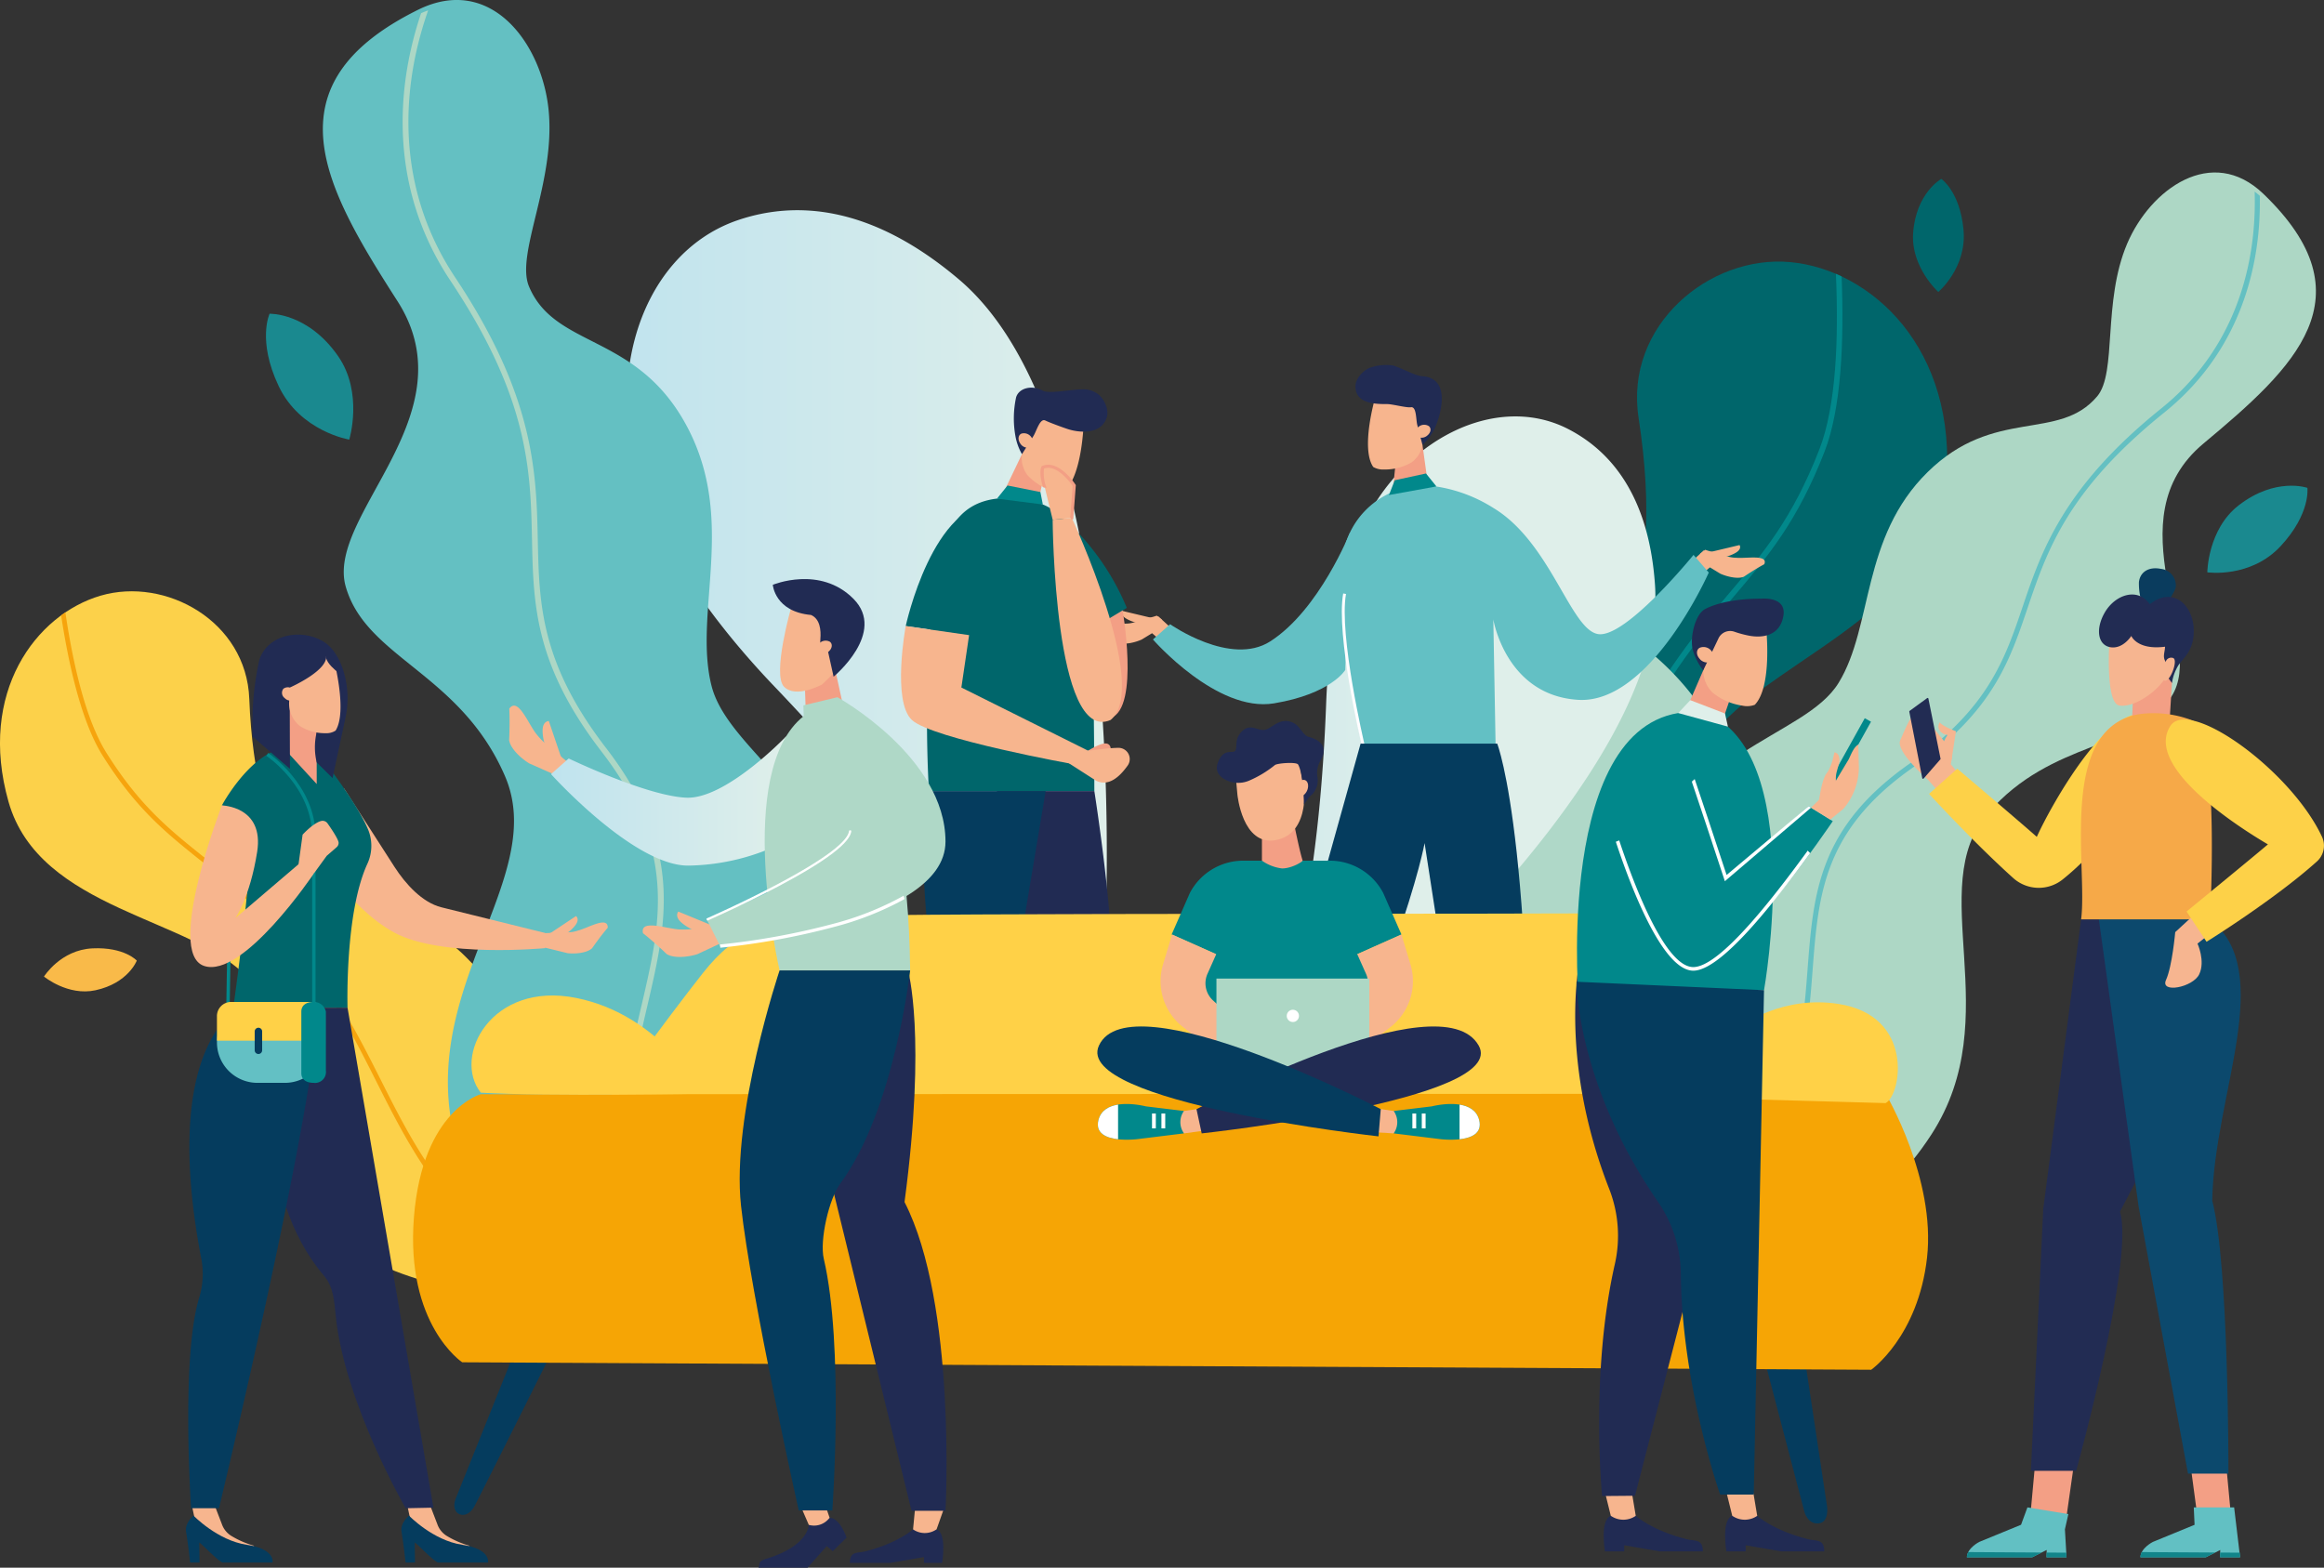 <svg xmlns="http://www.w3.org/2000/svg" xmlns:xlink="http://www.w3.org/1999/xlink" width="473.304" height="319.32" viewBox="0 0 473.304 319.32">
  <rect x="0" y="0" width="473.304" height="319.32" fill="#333333" stroke="none"/>
  <defs>
    <linearGradient id="linear-gradient" y1="0.5" x2="1" y2="0.5" gradientUnits="objectBoundingBox">
      <stop offset="0" stop-color="#bfe3ee"/>
      <stop offset="1" stop-color="#dfefea"/>
    </linearGradient>
    <linearGradient id="linear-gradient-2" x1="-0.637" y1="0.084" x2="0.373" y2="0.084" xlink:href="#linear-gradient"/>
    <linearGradient id="linear-gradient-3" x1="17.71" y1="0.5" x2="18.71" y2="0.5" gradientUnits="objectBoundingBox">
      <stop offset="0" stop-color="#dfefea"/>
      <stop offset="1" stop-color="#bfe3ee"/>
    </linearGradient>
  </defs>
  <g id="Grupo_10955" data-name="Grupo 10955" transform="translate(-306.707 -236.738)">
    <g id="Grupo_10874" data-name="Grupo 10874" transform="translate(581.268 290.016)">
      <path id="Trazado_20567" data-name="Trazado 20567" d="M2105.917,733.422l-23.248,4.5c-1.037-24.026,12.315-42.356,19.01-52.573,9.666-14.751,33.681-22.442,37.708-31.01s5.267-22.365,2.375-41.183,14.461-33.231,30.92-31.694,34.077,17.573,31.729,45.242-39.036,36.391-49.4,53.579,1.492,28-2.841,53.015c-3.046,17.587-22.916,27.971-39.687,34.085Z" transform="translate(-2082.612 -581.347)" fill="#00666b"/>
      <path id="Trazado_20568" data-name="Trazado 20568" d="M2257.471,766.363c10.545-14.585,14.345-28.019,18.287-41.969,2.74-9.7,5.574-19.725,10.882-30.226,7.968-15.763,15.146-24.226,21.479-31.693,6.878-8.11,12.819-15.114,18.3-29.241,3.4-8.776,3.941-22.514,3.357-35.723.389.166.775.346,1.161.528.526,13.252-.08,26.929-3.446,35.61-5.548,14.307-11.546,21.379-18.492,29.569-6.292,7.418-13.423,15.826-21.33,31.468-5.258,10.4-8.076,20.375-10.8,30.02-4.054,14.347-7.958,28.153-19.093,43.209Z" transform="translate(-2230.437 -595.012)" fill="#01888b"/>
    </g>
    <path id="Trazado_20569" data-name="Trazado 20569" d="M2832.44,472.426s3.768,2.531,4.52,10.306-5.134,12.73-5.134,12.73-5.611-5.085-5.125-11.989C2827.278,475.271,2832.44,472.426,2832.44,472.426Z" transform="translate(-2130.369 -199.25)" fill="#00666b"/>
    <path id="Trazado_20570" data-name="Trazado 20570" d="M2256.729,1164.26a182.762,182.762,0,0,1,25.708,7.009c10.506-19.85,30.077-67.415-4.912-96.076-9.39-7.691-25.042-1.775-30.893,12.254C2232.362,1121.661,2247.947,1151.412,2256.729,1164.26Z" transform="translate(-1635.122 -705.956)" fill="#afd8c8"/>
    <g id="Grupo_10875" data-name="Grupo 10875" transform="translate(434.385 279.558)">
      <path id="Trazado_20571" data-name="Trazado 20571" d="M1162.594,610.721c28.364,29.69,41.416,50.173,47.18,61.177a198.3,198.3,0,0,1,20.171-9.068c1.222-32.361.687-109.254-29.818-135.066-18.01-15.239-33.308-15.945-44.844-12.083-21.207,7.1-29.637,36.559-16.361,62.681C1143.85,588.063,1151.365,598.968,1162.594,610.721Z" transform="translate(-1132.548 -513.704)" fill="url(#linear-gradient)"/>
    </g>
    <g id="Grupo_10876" data-name="Grupo 10876" transform="translate(568.186 321.555)">
      <path id="Trazado_20572" data-name="Trazado 20572" d="M2006.6,843.81c-1.2,32.082-5.578,50.561-8.61,59.789a155.066,155.066,0,0,1,16.074,6.373c18.815-16.944,61.65-59.132,59.509-90.3-1.264-18.4-9.2-27.367-17.653-31.733-15.535-8.026-36.65,3.294-44.069,24.97C2009.1,820.954,2007.08,831.109,2006.6,843.81Z" transform="translate(-1997.995 -785.352)" fill="url(#linear-gradient-2)"/>
    </g>
    <g id="Grupo_10878" data-name="Grupo 10878" transform="translate(633.775 271.871)">
      <g id="Grupo_10877" data-name="Grupo 10877" transform="translate(0 0)">
        <path id="Trazado_20573" data-name="Trazado 20573" d="M2488.519,659.924c15.586-24.066-1.638-50.273,11.5-65.43s30.016-12.65,37.364-23.747-12.055-36.058,6.56-51.574,34.012-29.853,12.186-50.836c-10.507-10.1-23.031-.922-27.735,10.118-5.069,11.894-2.044,26.295-6.119,31.127-7.858,9.317-20.952,2.082-34.527,15.42s-11.069,31.387-18.116,42.907-31.908,12.874-42.715,43.052.479,84.519.479,84.519S2468.448,690.917,2488.519,659.924Z" transform="translate(-2422.234 -463.982)" fill="#add7c5"/>
        <path id="Trazado_20574" data-name="Trazado 20574" d="M2455.652,708.039c28.076-23.459,29.578-43.1,30.9-60.435,1.164-15.234,2.17-28.391,20.529-41.2,16.057-11.2,19.531-21.457,23.209-32.314,4-11.817,8.142-24.037,27.894-39.932,14.248-11.466,18.314-26.625,19.215-37.322a66.741,66.741,0,0,0,.219-6.8q-.524-.459-1.052-.859a66.13,66.13,0,0,1-.2,7.574c-.885,10.5-4.87,25.368-18.833,36.605-19.986,16.084-24.363,29-28.225,40.4-3.622,10.692-7.042,20.791-22.821,31.8-18.76,13.088-19.783,26.47-20.968,41.966-1.309,17.128-2.793,36.542-30.534,59.721q-3.261,2.724-6.474,4.929c.067.389.132.765.195,1.117Q2452.157,710.953,2455.652,708.039Z" transform="translate(-2444.454 -485.281)" fill="#64c0c2"/>
      </g>
      <path id="Trazado_20575" data-name="Trazado 20575" d="M3234.8,877.09s.719,5.206-5.419,11.843-14.96,5.365-14.96,5.365.066-8.766,6.406-13.662C3228.363,874.819,3234.8,877.09,3234.8,877.09Z" transform="translate(-3091.948 -812.853)" fill="#1a898f"/>
    </g>
    <g id="Grupo_10881" data-name="Grupo 10881" transform="translate(306.707 236.738)">
      <g id="Grupo_10879" data-name="Grupo 10879" transform="translate(0 120.44)">
        <path id="Trazado_20576" data-name="Trazado 20576" d="M405.77,1130.242h19.7c-2.95-19.792-16.754-32.656-23.838-39.944-10.228-10.523-31.062-13.01-35.706-19.374s-7.837-17.438-8.448-33.268-17.065-24.862-30.268-21.005-25.061,19.741-18.771,41.974,37.64,23.559,48.821,35.964,3.206,23.108,10.7,42.86c5.268,13.886,23.141,19.229,37.808,21.573Z" transform="translate(-306.707 -1015.764)" fill="#fcd14a"/>
        <path id="Trazado_20577" data-name="Trazado 20577" d="M473.837,1170.1c-10.92-10.248-16.147-20.623-21.572-31.4-3.771-7.489-7.67-15.233-13.666-22.973a120.832,120.832,0,0,0-22.556-22.5c-6.9-5.538-12.861-10.321-19.568-21-4.167-6.632-6.778-17.769-8.388-28.652-.292.2-.579.405-.865.615,1.664,10.909,4.321,21.986,8.443,28.546,6.793,10.811,12.811,15.641,19.78,21.233a120.008,120.008,0,0,1,22.4,22.336c5.939,7.667,9.818,15.369,13.568,22.817,5.579,11.08,10.95,21.741,22.426,32.281Z" transform="translate(-374.774 -1039.283)" fill="#f6a40d"/>
      </g>
      <g id="Grupo_10880" data-name="Grupo 10880" transform="translate(65.753 0)">
        <path id="Trazado_20578" data-name="Trazado 20578" d="M765.315,471.656h72.237c3.378-11.71,5.6-23.612,5.2-34-1.4-36.433-27.909-46.4-31.613-61.311s5.187-33.629-4.978-52.741-26.844-15.742-32.182-28.536c-2.768-6.635,5.438-21.223,4.007-35.859-1.328-13.585-11.775-27.826-26.627-20.462-30.853,15.3-19.054,36.116-4.167,59.314s-14.7,43.64-10.522,58.191,23.344,17.6,32.411,38.539-18.581,43.474-9.9,74.911a75.287,75.287,0,0,0,6.138,15.334Z" transform="translate(-732.005 -236.738)" fill="#64c0c2"/>
        <path id="Trazado_20579" data-name="Trazado 20579" d="M877.583,401.379c15.535,20.173,12.127,34.789,8.18,51.713-2.123,9.1-4.378,18.777-3.8,30.151h1.192c-.589-11.279,1.647-20.867,3.75-29.885,4.015-17.215,7.482-32.083-8.393-52.7-13.352-17.338-13.609-29.463-13.881-42.3-.291-13.688-.62-29.2-16.8-53.484-11.3-16.966-10.542-34.461-7.912-46.151a75.344,75.344,0,0,1,2.379-8.283q-.71.252-1.435.572a75.891,75.891,0,0,0-2.089,7.453c-2.681,11.913-3.455,29.748,8.08,47.059,15.99,24,16.3,38.67,16.6,52.858C863.734,371.423,863.995,383.736,877.583,401.379Z" transform="translate(-820.857 -248.326)" fill="#add7c5"/>
      </g>
      <path id="Trazado_20580" data-name="Trazado 20580" d="M657.784,650.082s-2.561,5.4,1.828,14.7,14.394,10.937,14.394,10.937,2.926-9.532-2.277-17.012C665.547,649.82,657.784,650.082,657.784,650.082Z" transform="translate(-602.878 -586.177)" fill="#1a898f"/>
      <path id="Trazado_20581" data-name="Trazado 20581" d="M383.561,1488.556s-2.534-2.8-9.025-2.493-9.871,5.745-9.871,5.745,4.857,4.014,10.484,2.791C381.834,1493.146,383.561,1488.556,383.561,1488.556Z" transform="translate(-355.705 -1292.892)" fill="#f9ba49"/>
    </g>
    <g id="Grupo_10890" data-name="Grupo 10890" transform="translate(530.153 311.045)">
      <g id="Grupo_10887" data-name="Grupo 10887">
        <path id="Trazado_20582" data-name="Trazado 20582" d="M2534.064,966.145l1.787-1.555-1.877-2.9-3.171,2.9Z" transform="translate(-2410.396 -923.917)" fill="#f7b58e"/>
        <g id="Grupo_10882" data-name="Grupo 10882" transform="translate(122.795 36.717)">
          <path id="Trazado_20583" data-name="Trazado 20583" d="M2553.715,962.686a6.543,6.543,0,0,1-3.5-1.013,10.639,10.639,0,0,1-2.929-.618,11.66,11.66,0,0,1-1.04.812c.109.67.268,1.709.268,1.709l3.842,2.345c1.323.6,3.549,1.151,4.806.624,0,0,2.188-1.486,4.16-2.551C2560.16,961.96,2555.774,962.857,2553.715,962.686Z" transform="translate(-2546.248 -960.097)" fill="#f7b58e"/>
          <path id="Trazado_20584" data-name="Trazado 20584" d="M2555.7,957.341a1.657,1.657,0,0,0,.229.247c-.273.11-.538.234-.8.365-1.078.029-2.156.091-3.234.132.067-.622.158-1.495.153-1.558l7.007-1.668s.567.738-.714,1.532A7.162,7.162,0,0,1,2555.7,957.341Z" transform="translate(-2551.024 -954.859)" fill="#f7b58e"/>
        </g>
        <path id="Trazado_20585" data-name="Trazado 20585" d="M1821.825,1052.925l-1.787-1.555,1.877-2.9,3.171,2.9Z" transform="translate(-1809.518 -997.281)" fill="#f7b58e"/>
        <g id="Grupo_10883" data-name="Grupo 10883" transform="translate(0 50.134)">
          <path id="Trazado_20586" data-name="Trazado 20586" d="M1757.707,1049.466a6.544,6.544,0,0,0,3.5-1.013,10.641,10.641,0,0,0,2.929-.618,11.671,11.671,0,0,0,1.04.812c-.109.67-.267,1.709-.267,1.709l-3.842,2.345c-1.323.6-3.549,1.151-4.806.624,0,0-2.188-1.486-4.16-2.551C1751.261,1048.74,1755.648,1049.638,1757.707,1049.466Z" transform="translate(-1751.993 -1046.877)" fill="#f7b58e"/>
          <path id="Trazado_20587" data-name="Trazado 20587" d="M1787.96,1044.122a1.659,1.659,0,0,1-.229.247c.274.11.537.234.8.365,1.079.029,2.156.092,3.234.132-.067-.622-.158-1.5-.153-1.558l-7.007-1.668s-.567.738.714,1.532A7.161,7.161,0,0,0,1787.96,1044.122Z" transform="translate(-1779.454 -1041.64)" fill="#f7b58e"/>
        </g>
        <g id="Grupo_10885" data-name="Grupo 10885" transform="translate(52.61)">
          <path id="Trazado_20588" data-name="Trazado 20588" d="M2141.137,826.615l-.736,7.244,7.762.307-1.555-11.229Z" transform="translate(-2132.962 -806.615)" fill="#f39f85"/>
          <g id="Grupo_10884" data-name="Grupo 10884" transform="translate(2.547 5.079)">
            <path id="Trazado_20589" data-name="Trazado 20589" d="M2112,766.461a3.9,3.9,0,0,1-2.175-.516c-2.6-3.783.362-13.979.362-13.979l4.157-1.75,5.282,3.294.3,6.833a5.545,5.545,0,0,1-2.358,4.713h0A10.823,10.823,0,0,1,2112,766.461Z" transform="translate(-2108.757 -750.216)" fill="#f7b58e"/>
          </g>
          <path id="Trazado_20590" data-name="Trazado 20590" d="M2104.868,729.612c-.29-1.148-.139-3.8-1.308-3.6-.853.14-3.774-.641-4.757-.641-2.343,0-6.519-.016-6.519-3.581,0-1.783,1.729-3.319,2.824-3.776a9.839,9.839,0,0,1,4.889-.493c2.58.9,4.476,2.08,5.865,2.167,6.417.4,3.432,8.954,2.408,10.944a10.954,10.954,0,0,1-2.34,3.061h0Z" transform="translate(-2092.284 -717.367)" fill="#212b53"/>
          <path id="Trazado_20591" data-name="Trazado 20591" d="M2173.762,796.622a1.763,1.763,0,0,0-2.183.195c-.683.569-.814,1.4-.292,1.865a1.763,1.763,0,0,0,2.183-.195C2174.154,797.918,2174.285,797.083,2173.762,796.622Z" transform="translate(-2158.803 -784.119)" fill="#f7b58e"/>
        </g>
        <path id="Trazado_20592" data-name="Trazado 20592" d="M2078.174,929.195h27.18l-.461-25.51s2.524,15.474,17.281,16.383,26.6-25.927,26.6-25.927l-3.106-3.6s-13.786,16.984-19.417,16.136-9.668-18.691-21.358-25.7a30.27,30.27,0,0,0-12.382-4.471,16.829,16.829,0,0,0-18.459,16.157C2073.418,909.209,2078.174,929.195,2078.174,929.195Z" transform="translate(-2024.211 -851.825)" fill="#63c0c4"/>
        <path id="Trazado_20593" data-name="Trazado 20593" d="M1865.651,938.079s-6.241,15.8-16.259,22.214c-8.076,5.174-20.387-3.495-20.387-3.495l-3.5,3.107s13.009,14.951,24.659,13.009,14.511-6.8,14.511-6.8Z" transform="translate(-1814.144 -903.956)" fill="#63c0c4"/>
        <g id="Grupo_10886" data-name="Grupo 10886" transform="translate(49.829 46.578)">
          <path id="Trazado_20594" data-name="Trazado 20594" d="M2078.342,1049.5c-.215-.909-5.263-22.351-3.768-30.858l.574.1c-1.475,8.388,3.708,30.4,3.76,30.623Z" transform="translate(-2074.298 -1018.644)" fill="#fffdff"/>
        </g>
        <path id="Trazado_20595" data-name="Trazado 20595" d="M2136.368,864.939l1.189-3.016,6.355-1.375,2.127,2.64Z" transform="translate(-2076.943 -838.412)" fill="#01888b"/>
      </g>
      <g id="Grupo_10888" data-name="Grupo 10888" transform="translate(12.752 187.875)">
        <path id="Trazado_20596" data-name="Trazado 20596" d="M1845.476,1956.6s-2.545,2.36-8.346,3.838c-1.277.325-2.654-.109-2.654,2h7.04l5.855-1.013v1.013h3.163s.881-5.172-.966-5.835Z" transform="translate(-1834.476 -1952.888)" fill="#212b53"/>
        <path id="Trazado_20597" data-name="Trazado 20597" d="M1905.984,1932.573l-.356,3.715h0a3.577,3.577,0,0,0,3.875.13l.217-.13,1.314-3.715Z" transform="translate(-1894.628 -1932.573)" fill="#f7b58e"/>
      </g>
      <g id="Grupo_10889" data-name="Grupo 10889" transform="translate(81.875 187.875)">
        <path id="Trazado_20598" data-name="Trazado 20598" d="M2287.729,1956.6s2.545,2.36,8.346,3.838c1.277.325,2.654-.109,2.654,2h-7.04l-5.855-1.013v1.013h-3.163s-.881-5.172.967-5.835Z" transform="translate(-2282.324 -1952.888)" fill="#212b53"/>
        <path id="Trazado_20599" data-name="Trazado 20599" d="M2286.622,1932.573l.356,3.715h0a3.577,3.577,0,0,1-3.875.13l-.217-.13-1.313-3.715Z" transform="translate(-2281.573 -1932.573)" fill="#f7b58e"/>
      </g>
      <path id="Trazado_20600" data-name="Trazado 20600" d="M1954.865,1328.829l-14.237-92.107s-4.785,27.252-37.356,92.107h-7.028l31.351-112.369h27.822s8.513,21.426,6.127,112.369Z" transform="translate(-1873.942 -1139.298)" fill="#053c5e"/>
    </g>
    <g id="Grupo_10896" data-name="Grupo 10896" transform="translate(490.207 315.699)">
      <g id="Grupo_10892" data-name="Grupo 10892" transform="translate(19.544 0)">
        <path id="Trazado_20601" data-name="Trazado 20601" d="M1629.364,840.476l-1.56,7.4-7.778-2.148,5.087-10.62Z" transform="translate(-1620.026 -821.56)" fill="#f39f85"/>
        <g id="Grupo_10891" data-name="Grupo 10891" transform="translate(5.032 4.165)">
          <path id="Trazado_20602" data-name="Trazado 20602" d="M1658.822,791.228a4.047,4.047,0,0,0,2.315.176c3.769-2.921,4.058-13.946,4.058-13.946l-3.56-3.045L1655.367,776l-2.456,6.666a5.759,5.759,0,0,0,.845,5.409h0A11.238,11.238,0,0,0,1658.822,791.228Z" transform="translate(-1652.575 -774.413)" fill="#f7b58e"/>
        </g>
        <path id="Trazado_20603" data-name="Trazado 20603" d="M1646.244,757.324c.65-1.044,1.337-3.713,2.433-3.154.8.407,3.652,1.449,4.625,1.76,2.318.74,6.741,1.153,7.867-2.375.563-1.764-.662-3.831-1.6-4.629a4.934,4.934,0,0,0-3.339-1.113c-2.838.077-6.852.965-8.115.263-2.126-1.182-4.817-.573-5.4,1.367a20.265,20.265,0,0,0-.154,7.811,11.378,11.378,0,0,0,1.348,3.768h0Z" transform="translate(-1638.819 -747.473)" fill="#212b53"/>
        <path id="Trazado_20604" data-name="Trazado 20604" d="M1649.041,807.461a1.832,1.832,0,0,1,2.1.883c.5.779.362,1.646-.3,1.938a1.832,1.832,0,0,1-2.1-.883C1648.244,808.62,1648.378,807.753,1649.041,807.461Z" transform="translate(-1644.048 -798.106)" fill="#f7b58e"/>
      </g>
      <path id="Trazado_20605" data-name="Trazado 20605" d="M1545.414,892.962c-14.478-.81-15.7,12.068-16.92,26.063a263.967,263.967,0,0,0-.317,33.59h33.693s-.008-14.922-.36-29.844C1561.167,908.294,1560.724,893.818,1545.414,892.962Z" transform="translate(-1522.497 -870.438)" fill="#00666b"/>
      <path id="Trazado_20606" data-name="Trazado 20606" d="M1736.588,1218.024s3.308-2.284,4.537-1.739.261,2.844.261,2.844Z" transform="translate(-1699.024 -1143.733)" fill="#f39f85"/>
      <path id="Trazado_20607" data-name="Trazado 20607" d="M1753.9,1059.813c5.907-2.087,2.3-22.406,2.3-22.406l-3.491-.034S1747.99,1061.9,1753.9,1059.813Z" transform="translate(-1711.142 -992.553)" fill="#f39f85"/>
      <path id="Trazado_20608" data-name="Trazado 20608" d="M1707.316,930.979l-4.125,2.477s-17.4-28.154-8.8-20.74A50.426,50.426,0,0,1,1707.316,930.979Z" transform="translate(-1661.331 -886.117)" fill="#00666b"/>
      <g id="Grupo_10893" data-name="Grupo 10893" transform="translate(18.323 171.612)">
        <path id="Trazado_20609" data-name="Trazado 20609" d="M1619.321,1882.071s.017,4.034,8.12,6.456c1.662.5,1.122.989,1.434,1.688h-9.325l-3.651-4.1-1.135.975-2.633-2.586s1.229-3.744,3.234-3.776Z" transform="translate(-1612.131 -1877.131)" fill="#212b53"/>
        <path id="Trazado_20610" data-name="Trazado 20610" d="M1638.521,1858.935l-1.515,3.493h0a3.654,3.654,0,0,1-3.789-1.151l-.167-.2,1.224-3.592Z" transform="translate(-1629.816 -1857.488)" fill="#f7b58e"/>
      </g>
      <path id="Trazado_20611" data-name="Trazado 20611" d="M1499.8,924.2s5.526-25.706,18.588-25.11-5.678,26.957-5.678,26.957Z" transform="translate(-1498.84 -875.642)" fill="#00666b"/>
      <path id="Trazado_20612" data-name="Trazado 20612" d="M1705.183,960.189c8.187-6.613-7.9-41.17-7.9-41.17l-3.9.391S1693.689,965.234,1705.183,960.189Z" transform="translate(-1662.504 -892.497)" fill="#f7b58e"/>
      <path id="Trazado_20613" data-name="Trazado 20613" d="M1629.364,880.265l-.495-2.532-6.689-1.331-2.154,2.675Z" transform="translate(-1600.483 -856.469)" fill="#01888b"/>
      <path id="Trazado_20614" data-name="Trazado 20614" d="M1685.357,861.558l.5-6.589s-3.287-5.042-6.4-3.689c-.572,1.38.422,4.165.422,4.165l1.582,6.5Z" transform="translate(-1650.574 -835.037)" fill="#f7b58e"/>
      <path id="Trazado_20615" data-name="Trazado 20615" d="M1637.134,1279s4.694,29.442,3.591,43.061-16.028,49.2-16.028,49.2l-6.5-1.889s-.492-23.8,5.886-39.431a14.543,14.543,0,0,0,0-10.727,180.157,180.157,0,0,1-7.282-22.582l.5-17.634Z" transform="translate(-1597.762 -1196.827)" fill="#212b53"/>
      <g id="Grupo_10894" data-name="Grupo 10894" transform="translate(28.39 15.698)">
        <path id="Trazado_20616" data-name="Trazado 20616" d="M1683.231,859.557l.116-.012.468-6.217c-.437-.635-3.236-4.506-5.828-3.535a7.916,7.916,0,0,0,.482,3.851l.018.075a4.084,4.084,0,0,0-.693-.113c-.224-.691-.868-2.911-.346-4.173l.049-.117.117-.052c3.31-1.434,6.647,3.591,6.786,3.806l.059.09-.524,6.958-.386.039A4.246,4.246,0,0,0,1683.231,859.557Z" transform="translate(-1677.249 -849.007)" fill="#f39f85"/>
      </g>
      <g id="Grupo_10895" data-name="Grupo 10895" transform="translate(6.843 174.44)">
        <path id="Trazado_20617" data-name="Trazado 20617" d="M1543.9,1903.239s2.908,2.7,9.538,4.386c1.46.372,3.034-.125,3.034,2.283h-8.046l-6.692-1.157v1.157h-3.615s-1.006-5.911,1.1-6.67Z" transform="translate(-1537.875 -1898.993)" fill="#212b53"/>
        <path id="Trazado_20618" data-name="Trazado 20618" d="M1550.537,1875.777l.711,4.246h0a4.089,4.089,0,0,1-4.428.149l-.248-.149.36-4.246Z" transform="translate(-1545.227 -1875.777)" fill="#f7b58e"/>
      </g>
      <path id="Trazado_20619" data-name="Trazado 20619" d="M1548.1,1279l-15.631,93.523h-6.255s-5.387-25.194-1.226-45.539a30.718,30.718,0,0,0,.278-10.728c-3.962-26.27-.941-37.256-.941-37.256Z" transform="translate(-1518.641 -1196.827)" fill="#053c5e"/>
      <path id="Trazado_20620" data-name="Trazado 20620" d="M1507.481,1063.407l-1.574,10.673,25.8,12.861-2.813,2.795s-28.97-5.215-33.064-9.043-1.26-19.132-1.26-19.132Z" transform="translate(-1493.615 -1013.001)" fill="#f7b58e"/>
      <path id="Trazado_20621" data-name="Trazado 20621" d="M1711.619,1224.867l6.077,3.9c2.446,1.123,4.611-.633,6.373-3.111a2.287,2.287,0,0,0-1.908-3.617c-2.185.033-4.837.477-6.154.569Z" transform="translate(-1677.915 -1148.674)" fill="#f7b58e"/>
    </g>
    <g id="Grupo_10898" data-name="Grupo 10898" transform="translate(390.824 422.688)">
      <g id="Grupo_10897" data-name="Grupo 10897" transform="translate(0)">
        <path id="Trazado_20622" data-name="Trazado 20622" d="M1110.071,1451.728c6.951-8.788,13.26-10.8,27.026-11.543s148.2-.365,158.426-.664,14.75,1.89,18.97,9.847,16.671,29.791,16.671,29.791l-243.518,2.472S1103.12,1460.515,1110.071,1451.728Z" transform="translate(-1051.025 -1439.495)" fill="#ffd147"/>
        <path id="Trazado_20623" data-name="Trazado 20623" d="M923.99,2031.12s-14.48,29.035-14.875,29.615-1.312,1.729-2.62,1.422-1.611-1.833-1.064-3.2l11.2-27.908Z" transform="translate(-896.763 -1939.595)" fill="#053c5e"/>
        <path id="Trazado_20624" data-name="Trazado 20624" d="M2633.768,2037.287l7.7,29.341s.639,2.6,2.869,2.412,1.759-3.436,1.759-3.436l-4.3-28.533Z" transform="translate(-2358.113 -1944.684)" fill="#053c5e"/>
        <path id="Trazado_20625" data-name="Trazado 20625" d="M860.8,1732.468s-11.569-7.656-9.831-29.544,13.625-25.06,13.625-25.06l286.109-.089s10.254,17.3,8.422,33.406-11.368,22.808-11.368,22.808Z" transform="translate(-850.786 -1640.935)" fill="#f6a505"/>
        <path id="Trazado_20626" data-name="Trazado 20626" d="M974.936,1568.3s-8.426-16.007-25.8-19.507-25.31,11.948-19.467,19.291C943.248,1568.891,974.936,1568.3,974.936,1568.3Z" transform="translate(-915.863 -1531.464)" fill="#ffd147"/>
        <path id="Trazado_20627" data-name="Trazado 20627" d="M2503.556,1576.568s13.746-22.126,34.652-18.979c15.69,2.362,12.971,18.55,9.736,20.221Z" transform="translate(-2248.032 -1539.071)" fill="#ffd147"/>
      </g>
    </g>
    <g id="Grupo_10905" data-name="Grupo 10905" transform="translate(627.513 358.655)">
      <g id="Grupo_10899" data-name="Grupo 10899" transform="translate(5.791 182.229)">
        <path id="Trazado_20628" data-name="Trazado 20628" d="M2425.731,2233.851s3.16,2.931,10.365,4.766c1.586.4,3.3-.136,3.3,2.481h-8.744l-7.272-1.258v1.258h-3.927s-1.094-6.423,1.2-7.247Z" transform="translate(-2419.189 -2229.237)" fill="#212b53"/>
        <path id="Trazado_20629" data-name="Trazado 20629" d="M2426.711,2204.007l.772,4.614h0a4.443,4.443,0,0,1-4.812.161l-.27-.161-1.14-4.614Z" transform="translate(-2420.942 -2204.007)" fill="#f7b58e"/>
      </g>
      <path id="Trazado_20630" data-name="Trazado 20630" d="M2382.8,1496.146s-4.79,20.262,5.865,47.5a26.162,26.162,0,0,1,1.127,15.312c-5.061,22.277-2.583,47.208-2.583,47.208l6.695-.057,25.063-96.916Z" transform="translate(-2381.729 -1423.354)" fill="#212b53"/>
      <g id="Grupo_10901" data-name="Grupo 10901" transform="translate(21.977 0)">
        <path id="Trazado_20631" data-name="Trazado 20631" d="M2533.38,1125.883l-2.744,7.98-6.757-4.514,4.092-9.441Z" transform="translate(-2523.879 -1105.284)" fill="#f39f85"/>
        <g id="Grupo_10900" data-name="Grupo 10900" transform="translate(4.091 2.947)">
          <path id="Trazado_20632" data-name="Trazado 20632" d="M2558.274,1063.243a4.477,4.477,0,0,0,2.564-.165c3.679-3.784,2.291-15.912,2.291-15.912l-4.373-2.787-6.623,2.713-1.661,7.686a6.375,6.375,0,0,0,1.762,5.8h0A12.444,12.444,0,0,0,2558.274,1063.243Z" transform="translate(-2550.337 -1044.379)" fill="#f7b58e"/>
        </g>
        <path id="Trazado_20633" data-name="Trazado 20633" d="M2540.808,1033.5a2.626,2.626,0,0,1,3.248-1.433,20.921,20.921,0,0,0,3.186.846c2.655.453,6.128-.024,6.817-4.065s-4.511-3.5-4.511-3.5-6.948-.193-11.4,2.094c-2.132,1.094-3.25,6.13-2.474,8.584a12.6,12.6,0,0,0,2.06,3.922h0Z" transform="translate(-2533.639 -1025.318)" fill="#212b53"/>
        <path id="Trazado_20634" data-name="Trazado 20634" d="M2542.647,1089.214a2.027,2.027,0,0,1,2.436.643c.665.777.651,1.748-.029,2.17a2.028,2.028,0,0,1-2.436-.643C2541.953,1090.607,2541.966,1089.635,2542.647,1089.214Z" transform="translate(-2539.306 -1079.171)" fill="#f7b58e"/>
      </g>
      <path id="Trazado_20635" data-name="Trazado 20635" d="M2410.043,1174.729c20.862,7.87,12.11,56.566,12.11,56.566l-37.818.842S2379.526,1171.479,2410.043,1174.729Z" transform="translate(-2383.699 -1151.523)" fill="#01888b"/>
      <path id="Trazado_20636" data-name="Trazado 20636" d="M2427.116,1261.531s8.851,30.95,16.956,31.139,28.483-30.086,28.483-30.086l-4.928-3.044-16.875,14.645c-2.99-9.169-7.267-21.847-7.267-21.847Z" transform="translate(-2420.099 -1217.24)" fill="#01888b"/>
      <g id="Grupo_10902" data-name="Grupo 10902" transform="translate(8.271 36.778)">
        <path id="Trazado_20637" data-name="Trazado 20637" d="M2559.536,1269.026,2541.994,1284l-.17-.522c-2.224-6.818-5.189-15.666-6.54-19.686.182-.137.359-.281.544-.415l-.555.383-.021-.063c.2-.164.4-.332.6-.5,1.255,3.733,4.219,12.571,6.494,19.532l16.7-14.01Z" transform="translate(-2519.787 -1263.201)" fill="#fff"/>
        <path id="Trazado_20638" data-name="Trazado 20638" d="M2435.915,1343.982c2.892,8.728,9.243,25.664,15.022,25.8,5.55.114,16.957-14.938,23.377-23.729.238.31.241.233.486.529-6.337,8.672-17.281,23.128-23.3,23.9a3.857,3.857,0,0,1-.577.032c-6.272-.146-12.759-17.362-15.695-26.255Q2435.573,1344.125,2435.915,1343.982Z" transform="translate(-2435.225 -1331.493)" fill="#fff"/>
      </g>
      <path id="Trazado_20639" data-name="Trazado 20639" d="M2526.969,1161.9l-7.072-2.719-2.456,2.628,10.119,2.765Z" transform="translate(-2496.459 -1138.483)" fill="url(#linear-gradient-3)"/>
      <g id="Grupo_10903" data-name="Grupo 10903" transform="translate(30.524 182.229)">
        <path id="Trazado_20640" data-name="Trazado 20640" d="M2585.707,2233.851s3.16,2.931,10.365,4.766c1.586.4,3.3-.136,3.3,2.481h-8.744l-7.272-1.258v1.258h-3.928s-1.094-6.423,1.2-7.247Z" transform="translate(-2579.165 -2229.237)" fill="#212b53"/>
        <path id="Trazado_20641" data-name="Trazado 20641" d="M2586.688,2204.007l.772,4.614h0a4.443,4.443,0,0,1-4.812.161l-.27-.161-1.14-4.614Z" transform="translate(-2580.917 -2204.007)" fill="#f7b58e"/>
      </g>
      <path id="Trazado_20642" data-name="Trazado 20642" d="M2383.394,1530.168s0,20.82,16.635,44.872a26.159,26.159,0,0,1,4.619,14.641c.2,22.844,8.007,44.941,8.007,44.941h6.843l2.092-102.734Z" transform="translate(-2383.137 -1452.116)" fill="#053c5e"/>
      <g id="Grupo_10904" data-name="Grupo 10904" transform="translate(49.927 24.377)">
        <rect id="Rectángulo_2296" data-name="Rectángulo 2296" width="18.585" height="1.458" transform="translate(0 16.236) rotate(-60.885)" fill="#01888b"/>
      </g>
      <path id="Trazado_20643" data-name="Trazado 20643" d="M2696.236,1233.055l2.677-2.176a13.045,13.045,0,0,0,3.159-8.563l-.118-4.524h0c-.928.477-1.5,2.081-1.964,3.016l-3.37,5.609-4.3,4.221Z" transform="translate(-2644.304 -1188.035)" fill="#f7b58e"/>
      <path id="Trazado_20644" data-name="Trazado 20644" d="M2705.595,1237.125c-.556-.488-3.023,2.217-3.165,1.1,0,0,.6-4.732,1.628-5.945s1.585-4.243,1.585-4.243,1.076,0,1.017,1.7c-.029.845-.653,2.048-.725,3.308C2705.862,1234.324,2706.335,1235.662,2705.595,1237.125Z" transform="translate(-2652.849 -1196.7)" fill="#f7b58e"/>
    </g>
    <g id="Grupo_10922" data-name="Grupo 10922" transform="translate(693.6 352.497)">
      <path id="Trazado_20645" data-name="Trazado 20645" d="M2993.245,2037.271l-4.56,32.107-7.091-2.286,1.225-13.354Z" transform="translate(-2954.939 -1874.661)" fill="#f39f85"/>
      <path id="Trazado_20646" data-name="Trazado 20646" d="M2917.961,2232.928l-.331-5.7.7-3.1-8.335-1.367-1.3,3.538-8.486,3.483s-2.5,1.234-2.544,3.138h13.3l2.957-1.487-.037,1.487Z" transform="translate(-2883.983 -2031.48)" fill="#62c0c3"/>
      <g id="Grupo_10906" data-name="Grupo 10906" transform="translate(13.678 200.382)">
        <path id="Trazado_20647" data-name="Trazado 20647" d="M2910.958,2282.652h-13.3a2.436,2.436,0,0,1,.288-1.066l14.951.09Z" transform="translate(-2897.661 -2281.586)" fill="#11858a"/>
        <path id="Trazado_20648" data-name="Trazado 20648" d="M3002.586,2282.206l4,.024.055.946h-4.082Z" transform="translate(-2986.344 -2282.11)" fill="#11858a"/>
      </g>
      <path id="Trazado_20649" data-name="Trazado 20649" d="M3184.3,2079.5l2.542,18.972,7.091,2.286-2.473-26.369Z" transform="translate(-3126.305 -1906.041)" fill="#f39f85"/>
      <path id="Trazado_20650" data-name="Trazado 20650" d="M3146.574,2232.928l-1.212-10.159h-8.218l.16,3.538-8.485,3.483s-2.5,1.234-2.545,3.138h13.3l2.958-1.487-.037,1.487Z" transform="translate(-3077.252 -2031.48)" fill="#62c0c3"/>
      <g id="Grupo_10907" data-name="Grupo 10907" transform="translate(49.022 200.382)">
        <path id="Trazado_20651" data-name="Trazado 20651" d="M3139.571,2282.652h-13.3a2.44,2.44,0,0,1,.288-1.066l14.951.09Z" transform="translate(-3126.274 -2281.586)" fill="#11858a"/>
        <path id="Trazado_20652" data-name="Trazado 20652" d="M3231.2,2282.206l4,.024.055.946h-4.082Z" transform="translate(-3214.957 -2282.11)" fill="#11858a"/>
      </g>
      <path id="Trazado_20653" data-name="Trazado 20653" d="M2992.228,1447.948l-7.713,58.975L2982,1560.292h9.215s11.942-43.143,8.923-52.81c12.7-23.837,20.938-43.025,16.365-59.534Z" transform="translate(-2955.281 -1376.45)" fill="#222c53"/>
      <path id="Trazado_20654" data-name="Trazado 20654" d="M3071.535,1447.948l8.086,58.433,10.07,54.473h8.235s.105-42.63-3.3-55.609c.348-21.581,13.159-46.62-.446-57.3Z" transform="translate(-3030.976 -1376.45)" fill="#0c496d"/>
      <g id="Grupo_10921" data-name="Grupo 10921" transform="translate(0 0)">
        <g id="Grupo_10908" data-name="Grupo 10908" transform="translate(0 29.332)">
          <path id="Trazado_20655" data-name="Trazado 20655" d="M2819.367,1193.949l-4.346-4.933s-6.724-5.829-5.728-8.091,2.591-6.369,3.69-5.628,7.115,7.324,6.868,8.962l-.243,1.54,2.515,3.12Z" transform="translate(-2809.191 -1175.209)" fill="#f6b590"/>
        </g>
        <g id="Grupo_10909" data-name="Grupo 10909" transform="translate(5.973 29.669)">
          <path id="Trazado_20656" data-name="Trazado 20656" d="M2893.367,1178.25c5.323,3.862-6.183,23.08-18.211,32.752a7.785,7.785,0,0,1-10.07-.089c-8.076-7.228-17.26-17.247-17.26-17.247l5.756-5.122s13.333,11.319,16.191,13.88C2872.723,1195.869,2885.673,1172.667,2893.367,1178.25Z" transform="translate(-2847.825 -1177.391)" fill="#fdd148"/>
        </g>
        <g id="Grupo_10915" data-name="Grupo 10915" transform="translate(40.592)">
          <g id="Grupo_10910" data-name="Grupo 10910" transform="translate(6.646 18.361)">
            <path id="Trazado_20657" data-name="Trazado 20657" d="M3115.016,1112.123l-.281,6.416h7.63l.726-11.724-2.029-2.57Z" transform="translate(-3114.735 -1104.245)" fill="#f39f85"/>
          </g>
          <g id="Grupo_10911" data-name="Grupo 10911" transform="translate(1.994 8.722)">
            <path id="Trazado_20658" data-name="Trazado 20658" d="M3084.759,1048.223s-.843,12.393,2.02,12.9,7.8-2.7,9.708-6.139a46.4,46.4,0,0,0,3.2-7.685l-5.6-5.4Z" transform="translate(-3084.644 -1041.899)" fill="#f6b590"/>
          </g>
          <g id="Grupo_10912" data-name="Grupo 10912" transform="translate(8.095)">
            <path id="Trazado_20659" data-name="Trazado 20659" d="M3124.946,993.1a12.79,12.79,0,0,1-.805-4.8c.229-2.054,1.987-3.208,4.48-2.7a3.388,3.388,0,0,1,3.023,3.691c-.193,1.248-2.713,4.5-2.713,4.5Z" transform="translate(-3124.108 -985.485)" fill="#0a3c5e"/>
          </g>
          <g id="Grupo_10913" data-name="Grupo 10913" transform="translate(0 5.337)">
            <path id="Trazado_20660" data-name="Trazado 20660" d="M3078.319,1028.447s1.187,2.931,6.874,2.192c-.032,1.246-.675,2.239.382,3.393a2.216,2.216,0,0,1,.046,2.631l.975,1.385a9.7,9.7,0,0,1,1.315-3.623c1.045-1.552,3.391-3.116,3.106-7.685s-4.174-8.493-8.931-4.754c-2.477-3.508-7.022-1.963-9.142,1.639-1.95,3.314-1.507,6.758,1.211,7.131C3076.68,1031.1,3078.319,1028.447,3078.319,1028.447Z" transform="translate(-3071.746 -1020.008)" fill="#222c53"/>
          </g>
          <g id="Grupo_10914" data-name="Grupo 10914" transform="translate(13.077 18.175)">
            <path id="Trazado_20661" data-name="Trazado 20661" d="M3156.889,1103.748a1.164,1.164,0,0,1,1.487-.593c.961.437-.471,4.44-1.577,4.613S3156.889,1103.748,3156.889,1103.748Z" transform="translate(-3156.329 -1103.047)" fill="#f6b590"/>
          </g>
        </g>
        <g id="Grupo_10916" data-name="Grupo 10916" transform="translate(1.953 26.406)">
          <path id="Trazado_20662" data-name="Trazado 20662" d="M2825.459,1156.312l-3.563,2.6a.169.169,0,0,0-.07.169l2.638,13.544a.16.16,0,0,0,.285.061l3.4-3.9a.169.169,0,0,0,.035-.137l-2.474-12.246A.158.158,0,0,0,2825.459,1156.312Z" transform="translate(-2821.823 -1156.281)" fill="#222c53"/>
        </g>
        <g id="Grupo_10917" data-name="Grupo 10917" transform="translate(7.88 31.369)">
          <path id="Trazado_20663" data-name="Trazado 20663" d="M2862.84,1196.019l.894-5.812s-2.758-1.008-3.3-1.824c-.778,1.171.219,2.447,1.577,2.58C2860.977,1192.564,2859.849,1194.892,2862.84,1196.019Z" transform="translate(-2860.16 -1188.383)" fill="#f6b590"/>
        </g>
        <g id="Grupo_10918" data-name="Grupo 10918" transform="translate(36.905 29.495)">
          <path id="Trazado_20664" data-name="Trazado 20664" d="M3059.752,1176.478a22.014,22.014,0,0,1,10.92,1.3c5.578,2.776,3.528,40.491,3.528,40.491h-26.258C3049.32,1207.613,3043.127,1179.338,3059.752,1176.478Z" transform="translate(-3047.901 -1176.263)" fill="#f6a948"/>
        </g>
        <g id="Grupo_10919" data-name="Grupo 10919" transform="translate(54.079 64.657)">
          <path id="Trazado_20665" data-name="Trazado 20665" d="M3171.279,1403.694l-10.262,9.449s-.606,6.937-1.875,9.74,5.488,1.538,6.768-1.165-.357-6.24-.357-6.24l14.907-11.784Z" transform="translate(-3158.985 -1403.694)" fill="#f6b590"/>
        </g>
        <g id="Grupo_10920" data-name="Grupo 10920" transform="translate(54.188 30.802)">
          <path id="Trazado_20666" data-name="Trazado 20666" d="M3160.622,1186.027c3.777-5.864,24.6,9.038,30.916,22.644a4.318,4.318,0,0,1-1.112,4.992c-8.665,7.78-22.434,16.32-22.434,16.32l-4.068-6.165s13.518-11.073,16.566-13.675C3174.5,1206.629,3155.262,1194.348,3160.622,1186.027Z" transform="translate(-3159.689 -1184.715)" fill="#fdd148"/>
        </g>
      </g>
    </g>
    <g id="Grupo_10934" data-name="Grupo 10934" transform="translate(530.192 383.603)">
      <path id="Trazado_20667" data-name="Trazado 20667" d="M1890.777,1391.568l-2.883-1.811,9-4.011-3.723-8.479a12.285,12.285,0,0,0-10.416-6.551H1864.23a12.285,12.285,0,0,0-10.416,6.551l-3.723,8.479,9,4.011-2.883,1.811-1.6,13.779,18.884-.3,18.884.3Z" transform="translate(-1834.963 -1342.264)" fill="#01888b"/>
      <path id="Trazado_20668" data-name="Trazado 20668" d="M2081.574,1467.933l1.857,6.134a11.858,11.858,0,0,1-3.746,12.448l-8.426,6.582-2.709-7.366,4.661-4.346a4.737,4.737,0,0,0,1.156-5.435l-1.788-4.006Z" transform="translate(-2019.647 -1424.451)" fill="#f7b58e"/>
      <g id="Grupo_10926" data-name="Grupo 10926" transform="translate(0.102 78.006)">
        <path id="Trazado_20669" data-name="Trazado 20669" d="M1865.92,1698.865l-7.5,1.019-1.444-1.587.733-2.876,7.212-1.04Z" transform="translate(-1840.881 -1693.895)" fill="#f7b58e"/>
        <g id="Grupo_10925" data-name="Grupo 10925">
          <path id="Trazado_20670" data-name="Trazado 20670" d="M1770.437,1697.231l-9.445,1.165s-9.3,1.207-7.957-3.916c1.294-4.946,9.639-2.752,9.639-2.752l7.763.938h0a3.928,3.928,0,0,0-.107,4.4Z" transform="translate(-1752.903 -1691.243)" fill="#01888b"/>
          <path id="Trazado_20671" data-name="Trazado 20671" d="M1753.035,1695.174c.521-1.991,2.185-2.824,3.987-3.11v7.056C1754.683,1698.858,1752.312,1697.937,1753.035,1695.174Z" transform="translate(-1752.903 -1691.937)" fill="#fff"/>
          <g id="Grupo_10923" data-name="Grupo 10923" transform="translate(12.949 1.937)">
            <line id="Línea_67" data-name="Línea 67" y2="3.032" transform="translate(0.388)" fill="#f7b58e"/>
            <rect id="Rectángulo_2297" data-name="Rectángulo 2297" width="0.776" height="3.032" fill="#fff"/>
          </g>
          <g id="Grupo_10924" data-name="Grupo 10924" transform="translate(11.032 1.937)">
            <line id="Línea_68" data-name="Línea 68" y2="3.032" transform="translate(0.388)" fill="#f7b58e"/>
            <rect id="Rectángulo_2298" data-name="Rectángulo 2298" width="0.776" height="3.032" fill="#fff"/>
          </g>
        </g>
      </g>
      <path id="Trazado_20672" data-name="Trazado 20672" d="M1837.8,1467.933l-1.857,6.134a11.857,11.857,0,0,0,3.745,12.448l8.426,6.582,2.709-7.366-4.66-4.346a4.737,4.737,0,0,1-1.156-5.435l1.788-4.006Z" transform="translate(-1822.581 -1424.451)" fill="#f7b58e"/>
      <g id="Grupo_10930" data-name="Grupo 10930" transform="translate(52.72 78.006)">
        <path id="Trazado_20673" data-name="Trazado 20673" d="M2093.244,1699.428l7.63.456,1.445-1.587-.733-2.876-7.212-1.04Z" transform="translate(-2093.244 -1693.895)" fill="#f7b58e"/>
        <g id="Grupo_10929" data-name="Grupo 10929" transform="translate(7.63)">
          <path id="Trazado_20674" data-name="Trazado 20674" d="M2142.6,1697.231l9.445,1.165s9.3,1.207,7.957-3.916c-1.294-4.946-9.639-2.752-9.639-2.752l-7.763.938h0a3.927,3.927,0,0,1,.107,4.4Z" transform="translate(-2142.598 -1691.243)" fill="#01888b"/>
          <path id="Trazado_20675" data-name="Trazado 20675" d="M2233.354,1695.174c-.521-1.991-2.185-2.824-3.987-3.11v7.056C2231.706,1698.858,2234.077,1697.937,2233.354,1695.174Z" transform="translate(-2215.953 -1691.937)" fill="#fff"/>
          <g id="Grupo_10927" data-name="Grupo 10927" transform="translate(3.808 1.938)">
            <line id="Línea_69" data-name="Línea 69" y2="3.032" transform="translate(0.388)" fill="#f7b58e"/>
            <rect id="Rectángulo_2299" data-name="Rectángulo 2299" width="0.776" height="3.032" fill="#fff"/>
          </g>
          <g id="Grupo_10928" data-name="Grupo 10928" transform="translate(5.725 1.938)">
            <line id="Línea_70" data-name="Línea 70" y2="3.032" transform="translate(0.388)" fill="#f7b58e"/>
            <rect id="Rectángulo_2300" data-name="Rectángulo 2300" width="0.776" height="3.032" fill="#fff"/>
          </g>
        </g>
      </g>
      <g id="Grupo_10931" data-name="Grupo 10931" transform="translate(24.254 52.459)">
        <rect id="Rectángulo_2301" data-name="Rectángulo 2301" width="31.13" height="18.631" fill="#add7c5"/>
        <rect id="Rectángulo_2302" data-name="Rectángulo 2302" width="31.13" height="1.553" transform="translate(0 17.854)" fill="#cab7cc"/>
        <path id="Trazado_20676" data-name="Trazado 20676" d="M2001.739,1568.352a1.245,1.245,0,1,0,1.245-1.245A1.245,1.245,0,0,0,2001.739,1568.352Z" transform="translate(-1987.419 -1560.751)" fill="#fff"/>
      </g>
      <path id="Trazado_20677" data-name="Trazado 20677" d="M1940.3,1593.019c6.22,11.078-56.419,17.877-56.419,17.877l-1.062-4.934S1932.627,1579.359,1940.3,1593.019Z" transform="translate(-1862.629 -1526.9)" fill="#212b53"/>
      <path id="Trazado_20678" data-name="Trazado 20678" d="M1752.559,1593.011c-5.284,11.554,56.939,18.482,56.939,18.482l.462-5.551S1758.805,1579.352,1752.559,1593.011Z" transform="translate(-1752.241 -1526.893)" fill="#053c5e"/>
      <g id="Grupo_10933" data-name="Grupo 10933" transform="translate(24.337 0)">
        <path id="Trazado_20679" data-name="Trazado 20679" d="M1977.334,1332.594c-.577-1.747-1.622-6.925-1.622-6.925l-6.666,1.3v5.653a8.929,8.929,0,0,0,4.073,1.584C1975.152,1334.225,1977.406,1332.791,1977.334,1332.594Z" transform="translate(-1959.865 -1304.182)" fill="#f39f85"/>
        <g id="Grupo_10932" data-name="Grupo 10932" transform="translate(3.409 4.907)">
          <path id="Trazado_20680" data-name="Trazado 20680" d="M1945.777,1225.829l-1.256-7.4-12.809,1.516.776,8.53s.99,10.557,7.808,9.3C1947.671,1236.413,1946.1,1225.735,1945.777,1225.829Z" transform="translate(-1931.712 -1218.424)" fill="#f7b58e"/>
        </g>
        <path id="Trazado_20681" data-name="Trazado 20681" d="M1930.125,1197.984a5.076,5.076,0,0,1,.544-3.08c2.212-3.62-1.136-4.673-2.3-4.985-1.291-.345-1.7-2.356-3.437-3-2.648-.98-4.139,1.391-5.575,1.573s-2.856-1.351-4.522.235-.953,3.065-1.376,3.92-2.161-.578-3.425,2.1c-.961,2.036.1,3.231,1.4,3.917a5.686,5.686,0,0,0,4.9.118,22.113,22.113,0,0,0,5.138-3.121c.5-.406,4.407-.675,4.732-.12,1.1,1.882,1.191,8.142,1.191,8.142l1.14-1.6A4.054,4.054,0,0,0,1930.125,1197.984Z" transform="translate(-1909.659 -1186.685)" fill="#212b53"/>
        <path id="Trazado_20682" data-name="Trazado 20682" d="M2013.945,1265.426c-.344.893-.139,1.8.458,2.033s1.358-.309,1.7-1.2.139-1.8-.458-2.033S2014.289,1264.532,2013.945,1265.426Z" transform="translate(-1997.681 -1252.191)" fill="#f7b58e"/>
      </g>
    </g>
    <g id="Grupo_10943" data-name="Grupo 10943" transform="translate(410.399 354.688)">
      <g id="Grupo_10935" data-name="Grupo 10935" transform="translate(69.392 189.222)">
        <path id="Trazado_20683" data-name="Trazado 20683" d="M1439.106,2251.685s-2.977,2.761-9.764,4.49c-1.494.381-3.105-.128-3.105,2.337h8.237l6.85-1.185v1.185h3.7s1.03-6.051-1.131-6.827Z" transform="translate(-1426.237 -2247.339)" fill="#212b53"/>
        <path id="Trazado_20684" data-name="Trazado 20684" d="M1509.895,2223.573l-.417,4.346h0a4.185,4.185,0,0,0,4.533.152l.254-.152,1.537-4.346Z" transform="translate(-1496.609 -2223.573)" fill="#f7b58e"/>
      </g>
      <g id="Grupo_10936" data-name="Grupo 10936" transform="translate(50.798 187.36)">
        <path id="Trazado_20685" data-name="Trazado 20685" d="M1316.2,2237.855s-.019,4.32-8.7,6.913c-1.78.532-1.2,1.059-1.535,1.807h9.985l3.91-4.4,1.216,1.044,2.819-2.77s-1.317-4.009-3.463-4.043Z" transform="translate(-1305.972 -2232.564)" fill="#212b53"/>
        <path id="Trazado_20686" data-name="Trazado 20686" d="M1361.652,2213.081l1.622,3.74h0a3.914,3.914,0,0,0,4.057-1.233l.179-.211-1.311-3.846Z" transform="translate(-1353.044 -2211.531)" fill="#f7b58e"/>
      </g>
      <path id="Trazado_20687" data-name="Trazado 20687" d="M1391.891,1552.229l17.867,73.1h6.92s2.321-42.12-8.345-62.9c4.528-34.025.707-47.181.707-47.181Z" transform="translate(-1327.81 -1435.538)" fill="#212b53"/>
      <g id="Grupo_10937" data-name="Grupo 10937" transform="translate(27.205 67.729)">
        <path id="Trazado_20688" data-name="Trazado 20688" d="M1165.511,1454.27c-.367.232-1.7.9-4.666.75-2.665-.14-8.1-2.162-7.422.77,2.313,1.813,4.821,4.241,4.821,4.241,1.5.948,4.455.605,6.262.02l5.365-2.507s.841-2.891.9-3.021l-1.055-.649A12.928,12.928,0,0,1,1165.511,1454.27Z" transform="translate(-1153.365 -1451.379)" fill="#f7b58e"/>
        <path id="Trazado_20689" data-name="Trazado 20689" d="M1202.74,1441.744a2.24,2.24,0,0,1-.34.3c.328.2.641.417.945.643,1.373.236,2.737.516,4.107.768.036-.862.088-2.072.106-2.157l-8.63-3.551s-.868.906.615,2.223A8.839,8.839,0,0,0,1202.74,1441.744Z" transform="translate(-1191.671 -1437.743)" fill="#f7b58e"/>
      </g>
      <g id="Grupo_10938" data-name="Grupo 10938" transform="translate(0 25.78)">
        <path id="Trazado_20690" data-name="Trazado 20690" d="M986.52,1175.136c-.416-.124-1.8-.684-3.632-3.024-1.646-2.1-3.692-7.523-5.459-5.087.154,2.935-.027,6.421-.027,6.421.274,1.757,2.473,3.755,4.1,4.733l5.416,2.4s2.732-1.267,2.871-1.3l-.2-1.222A12.925,12.925,0,0,1,986.52,1175.136Z" transform="translate(-977.402 -1166.408)" fill="#f7b58e"/>
        <path id="Trazado_20691" data-name="Trazado 20691" d="M1022.225,1192.244a2.23,2.23,0,0,1-.446-.062c.065.379.107.757.136,1.135.725,1.19,1.41,2.4,2.121,3.6.673-.54,1.619-1.3,1.7-1.338l-3-8.838s-1.253-.059-1.271,1.924A8.842,8.842,0,0,0,1022.225,1192.244Z" transform="translate(-1014.652 -1183.598)" fill="#f7b58e"/>
      </g>
      <path id="Trazado_20692" data-name="Trazado 20692" d="M1080.479,1206.7s-12.248,12.857-20.347,12.52-23.96-7.987-23.96-7.987l-3.6,3.189s16.761,18.633,27.9,18.633a45.074,45.074,0,0,0,20.01-5Z" transform="translate(-1024.042 -1174.69)" fill="url(#linear-gradient)"/>
      <g id="Grupo_10939" data-name="Grupo 10939" transform="translate(53.693)">
        <path id="Trazado_20693" data-name="Trazado 20693" d="M1367.028,1113.833l.194,5.987,7.963-.365-2.342-10.672Z" transform="translate(-1360.483 -1091.912)" fill="#f39f85"/>
        <path id="Trazado_20694" data-name="Trazado 20694" d="M1336.542,1036.877s-3.924,13.68-1.468,16.172,7.792-.485,7.792-.485l6.538-6.367-8.724-8.944Z" transform="translate(-1332.786 -1031.123)" fill="#f7b58e"/>
        <path id="Trazado_20695" data-name="Trazado 20695" d="M1324.7,1000.829s.4,5.471,7.786,6.142c1.833.8,2.061,3.071,1.9,4.936-.187,2.162.622.781,1.607,2.714l1.09,4.922s10.87-8.983,4.045-15.86S1324.7,1000.829,1324.7,1000.829Z" transform="translate(-1324.697 -999.659)" fill="#212b53"/>
        <path id="Trazado_20696" data-name="Trazado 20696" d="M1385.1,1080.964a1.779,1.779,0,0,0-2.183.355c-.646.622-.717,1.472-.158,1.9a1.78,1.78,0,0,0,2.183-.355C1385.59,1082.24,1385.661,1081.39,1385.1,1080.964Z" transform="translate(-1373.466 -1068.192)" fill="#f7b58e"/>
      </g>
      <path id="Trazado_20697" data-name="Trazado 20697" d="M1329.709,1174.349s-.278.9-7.724.9c-14.324,11.307-4.918,51.8-4.918,51.8h26.592C1343.209,1182.506,1329.709,1174.349,1329.709,1174.349Z" transform="translate(-1261.991 -1147.341)" fill="#afd8c7"/>
      <path id="Trazado_20698" data-name="Trazado 20698" d="M1257.42,1173.167s9.869,4.725,9.653,10.208-29.2,17.24-29.2,17.24l2.7,5.4s45.9-4.05,45.9-21.29-22.011-29.407-22.011-29.407l-6.932,1.664.071,2.178" transform="translate(-1197.608 -1131.253)" fill="#afd8c7"/>
      <g id="Grupo_10940" data-name="Grupo 10940" transform="translate(42.942 64.506)">
        <path id="Trazado_20699" data-name="Trazado 20699" d="M1278.053,1422.652a61.588,61.588,0,0,0,14.5-5.758c.057.227.118.451.188.673a61.985,61.985,0,0,1-14.516,5.72,148.089,148.089,0,0,1-23.007,4.19l-.058-.655A147.388,147.388,0,0,0,1278.053,1422.652Z" transform="translate(-1255.155 -1416.894)" fill="#fff"/>
      </g>
      <g id="Grupo_10941" data-name="Grupo 10941" transform="translate(40.24 51.22)">
        <path id="Trazado_20700" data-name="Trazado 20700" d="M1237.74,1349.169l-.062-.142c.29-.126,28.937-12.7,29.149-18.073l.154.006C1266.766,1336.43,1238.925,1348.652,1237.74,1349.169Z" transform="translate(-1237.678 -1330.955)" fill="#fff"/>
      </g>
      <g id="Grupo_10942" data-name="Grupo 10942" transform="translate(40.178 51.214)">
        <path id="Trazado_20701" data-name="Trazado 20701" d="M1237.464,1349.278l-.186-.425c.072-.031,7.322-3.206,14.5-7.007,11.921-6.311,14.494-9.427,14.553-10.93l.464.018c-.093,2.363-5.073,6.172-14.8,11.323C1244.8,1346.066,1237.536,1349.246,1237.464,1349.278Z" transform="translate(-1237.278 -1330.916)" fill="#fff"/>
      </g>
      <path id="Trazado_20702" data-name="Trazado 20702" d="M1289.218,1515.25s-9.876,29.384-7.851,47.945,11.749,62.059,11.749,62.059h6.846s2.41-33.543-1.739-51.25c-.887-3.785,1.05-12.218,3.359-15.345,11.027-14.93,14.228-43.409,14.228-43.409Z" transform="translate(-1234.141 -1435.538)" fill="#053c5e"/>
    </g>
    <g id="Grupo_10954" data-name="Grupo 10954" transform="translate(344.566 366.005)">
      <g id="Grupo_10951" data-name="Grupo 10951">
        <path id="Trazado_20703" data-name="Trazado 20703" d="M726.289,1275.508l10.277,15.988c2.2,3.416,5.615,7.248,9.556,8.224l21.113,5.229v3.089s-21.1,2.02-30.669-3.147-16.433-17.424-16.433-17.424Z" transform="translate(-694.075 -1244.178)" fill="#f7b58e"/>
        <path id="Trazado_20704" data-name="Trazado 20704" d="M598.97,1234.286s5.272-9.9,12.175-11.633c5.914,0,7.3.866,7.3.866s7.583,9.4,10.223,15.479a8.7,8.7,0,0,1-.038,7.12c-4.657,10.037-4.065,29.362-4.065,29.362H601.3s4.069-28.925,3.291-34.64A7.344,7.344,0,0,0,598.97,1234.286Z" transform="translate(-591.644 -1199.495)" fill="#00666b"/>
        <g id="Grupo_10945" data-name="Grupo 10945" transform="translate(43.878 177.596)">
          <g id="Grupo_10944" data-name="Grupo 10944" transform="translate(1.263)">
            <path id="Trazado_20705" data-name="Trazado 20705" d="M848.249,2221.58l1.372,3.572a4.59,4.59,0,0,0,1.87,2.374,18.451,18.451,0,0,0,4.727,2.05c-2.752,2.349-7.13-.008-9.635-1.742a6.13,6.13,0,0,1-2.448-3.547l-.573-2.706Z" transform="translate(-843.562 -2221.58)" fill="#f7b58e"/>
          </g>
          <path id="Trazado_20706" data-name="Trazado 20706" d="M836.953,2233.6s-1.861,1.463-1.52,3.327.824,6.231.824,6.231h1.913l-.059-4.073c.006-.266,4.1,4.073,4.8,4.073h10.125s.673-2.747-5.273-3.63S836.953,2233.6,836.953,2233.6Z" transform="translate(-835.391 -2231.741)" fill="#053c5e"/>
        </g>
        <path id="Trazado_20707" data-name="Trazado 20707" d="M678.349,1564.342l17.493,101.843-5.658.116s-12.411-21.4-14.237-39.149c-.3-2.934-.441-5.918-2.356-8.161-14.61-17.111-10.453-44.141-10.453-44.141l7.9-10.507Z" transform="translate(-645.428 -1488.357)" fill="#212b53"/>
        <g id="Grupo_10947" data-name="Grupo 10947" transform="translate(0 177.596)">
          <g id="Grupo_10946" data-name="Grupo 10946" transform="translate(1.263)">
            <path id="Trazado_20708" data-name="Trazado 20708" d="M564.441,2221.58l1.373,3.572a4.589,4.589,0,0,0,1.87,2.374,18.451,18.451,0,0,0,4.727,2.05c-2.752,2.349-7.13-.008-9.635-1.742a6.131,6.131,0,0,1-2.448-3.547l-.574-2.706Z" transform="translate(-559.754 -2221.58)" fill="#f7b58e"/>
          </g>
          <path id="Trazado_20709" data-name="Trazado 20709" d="M553.145,2233.6s-1.861,1.463-1.52,3.327.824,6.231.824,6.231h1.913l-.059-4.073c.006-.266,4.1,4.073,4.8,4.073h10.125s.673-2.747-5.273-3.63S553.145,2233.6,553.145,2233.6Z" transform="translate(-551.583 -2231.741)" fill="#053c5e"/>
        </g>
        <g id="Grupo_10949" data-name="Grupo 10949" transform="translate(13.552)">
          <path id="Trazado_20710" data-name="Trazado 20710" d="M689.461,1168.237l.015,10.5-6.3-6.867.679-9.769Z" transform="translate(-676.383 -1148.3)" fill="#f39f85"/>
          <path id="Trazado_20711" data-name="Trazado 20711" d="M653.365,1077.463c-4.364.593-6.535,6.187-6.535,6.187l.049,16.556-7.567-6.542a58.982,58.982,0,0,1,1.317-15.608c1.619-5.125,8.15-6.474,12.735-3.974,2.23,1.216,3.555,3.6,4.342,5.972a18.872,18.872,0,0,1,.449,9.884l-2.6,12.148-3.23-3.2a13.2,13.2,0,0,1-.015-6.084C653.979,1086.7,656.3,1077.065,653.365,1077.463Z" transform="translate(-639.238 -1072.861)" fill="#212b53"/>
          <path id="Trazado_20712" data-name="Trazado 20712" d="M678.4,1142.485a1.542,1.542,0,0,1,2.045.2,1.329,1.329,0,0,1,.274,1.914,1.543,1.543,0,0,1-2.045-.2A1.329,1.329,0,0,1,678.4,1142.485Z" transform="translate(-672.091 -1131.464)" fill="#f7b58e"/>
          <g id="Grupo_10948" data-name="Grupo 10948" transform="translate(7.467 3.398)">
            <path id="Trazado_20713" data-name="Trazado 20713" d="M694.968,1111.517a3.4,3.4,0,0,0,2.038-.53c2.437-3.884-.339-14.353-.339-14.353l-3.895-1.8-4.949,3.383-.282,7.016a5.891,5.891,0,0,0,2.21,4.839h0A9.451,9.451,0,0,0,694.968,1111.517Z" transform="translate(-687.536 -1094.837)" fill="#f7b58e"/>
          </g>
          <path id="Trazado_20714" data-name="Trazado 20714" d="M684.315,1089.016c.933,3.129-7.358,6.76-7.358,6.76l-2.083-3.905,3.806-4.666,4.812.768A2.767,2.767,0,0,1,684.315,1089.016Z" transform="translate(-669.365 -1084.987)" fill="#212b53"/>
          <path id="Trazado_20715" data-name="Trazado 20715" d="M736.178,1099.631c.174,1.234,2.1,2.732,2.1,2.732l.181-1.475-.439-1.037-.988-.549S736,1098.4,736.178,1099.631Z" transform="translate(-721.174 -1094.944)" fill="#212b53"/>
        </g>
        <path id="Trazado_20716" data-name="Trazado 20716" d="M565.219,1564.342s-16.443,7.073-7.839,51.461a16.727,16.727,0,0,1-.564,7.852c-3.643,12.381-1.58,42.645-1.58,42.645h5.684s19.028-78.98,20.255-101.958Z" transform="translate(-554.18 -1488.357)" fill="#053c5e"/>
        <g id="Grupo_10950" data-name="Grupo 10950" transform="translate(71.831 57.328)">
          <path id="Trazado_20717" data-name="Trazado 20717" d="M1020.368,1453.942a6.594,6.594,0,0,0,3.852-.146c2.109-.537,6.13-3.023,6.059-.57-1.561,1.82-3.178,4.162-3.178,4.162-1.051,1-3.467,1.2-5.006,1.017l-4.692-1.148s-1.134-2.178-1.205-2.272l.74-.688A10.542,10.542,0,0,0,1020.368,1453.942Z" transform="translate(-1016.198 -1450.849)" fill="#f7b58e"/>
          <path id="Trazado_20718" data-name="Trazado 20718" d="M1028.421,1447.474a1.822,1.822,0,0,0,.319.182c-.23.212-.446.436-.653.665-1.06.408-2.107.85-3.162,1.271-.166-.684-.4-1.643-.43-1.708l6.335-4.219s.839.585-.136,1.876A7.208,7.208,0,0,1,1028.421,1447.474Z" transform="translate(-1023.212 -1443.665)" fill="#f7b58e"/>
        </g>
      </g>
      <g id="Grupo_10952" data-name="Grupo 10952" transform="translate(8.1 24.107)">
        <path id="Trazado_20719" data-name="Trazado 20719" d="M612.644,1228.79l-.382.578c.093.062,9.324,6.266,9.324,16.4v41.284H604.68l.538-31.79c-.229.181-.462.358-.7.528l-.541,31.954h18.3v-41.977C622.279,1235.265,612.74,1228.853,612.644,1228.79Z" transform="translate(-603.975 -1228.79)" fill="#01888b"/>
      </g>
      <path id="Trazado_20720" data-name="Trazado 20720" d="M563.835,1297.9s-11.576,29.952-3.652,32.68,22.385-18.812,22.385-18.812l-2.787-2.174-13.2,11.266s2.973-4.2,4.444-13.507S563.835,1297.9,563.835,1297.9Z" transform="translate(-556.509 -1263.108)" fill="#f7b58e"/>
      <path id="Trazado_20721" data-name="Trazado 20721" d="M699.788,1327.193l.856-6.237s2.155-2.364,3.786-2.787a1.229,1.229,0,0,1,1.3.5c.678.959,2.218,3.214,2.251,3.938a1.176,1.176,0,0,1-.437.932l-1.989,1.729-2.622,3.608Z" transform="translate(-676.875 -1280.212)" fill="#f7b58e"/>
      <g id="Grupo_10953" data-name="Grupo 10953" transform="translate(6.324 74.818)">
        <path id="Rectángulo_2303" data-name="Rectángulo 2303" d="M8.24,0h5.607a8.239,8.239,0,0,1,8.239,8.239v0a8.24,8.24,0,0,1-8.24,8.24H8.24A8.24,8.24,0,0,1,0,8.24v0A8.24,8.24,0,0,1,8.24,0Z" transform="translate(0)" fill="#63c0c4"/>
        <path id="Trazado_20722" data-name="Trazado 20722" d="M614.571,1564.69v-5.021a2.884,2.884,0,0,0-2.875-2.875H595.36a2.884,2.884,0,0,0-2.875,2.875v5.021Z" transform="translate(-592.485 -1556.793)" fill="#ffd147"/>
        <path id="Trazado_20723" data-name="Trazado 20723" d="M706.116,1573.272h0c-1.378,0-2.5-.591-2.5-1.968v-12.543c0-1.378,1.127-1.968,2.5-1.968h0a2.49,2.49,0,0,1,2.5,1.968v12.006A2.226,2.226,0,0,1,706.116,1573.272Z" transform="translate(-686.431 -1556.793)" fill="#01888b"/>
        <path id="Trazado_20724" data-name="Trazado 20724" d="M642.975,1596.138h0a.762.762,0,0,1-.76-.76v-3.83a.762.762,0,0,1,.76-.76h0a.762.762,0,0,1,.76.76v3.83A.762.762,0,0,1,642.975,1596.138Z" transform="translate(-634.527 -1585.532)" fill="#053c5e"/>
      </g>
    </g>
  </g>
</svg>
